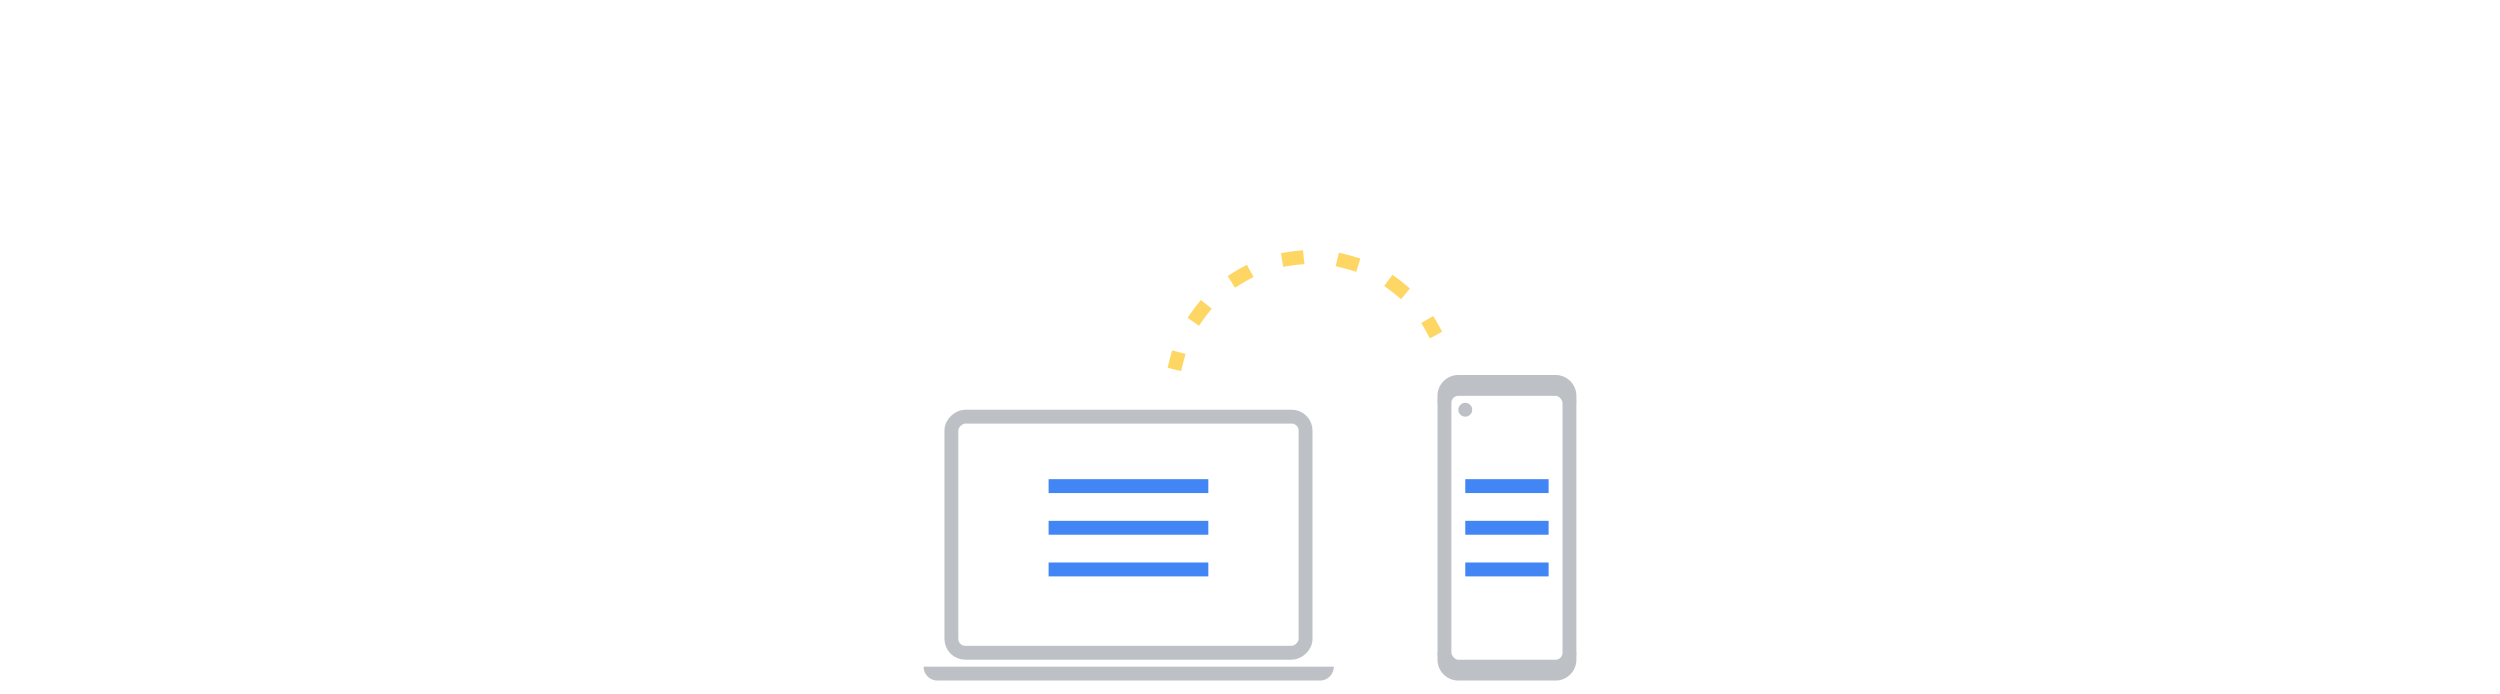 <svg width="360" height="100" viewBox="0 0 360 100" fill="none" xmlns="http://www.w3.org/2000/svg"><rect x="188" y="60" width="34" height="51" rx="2" transform="rotate(90 188 60)" stroke="#BDC1C6" stroke-width="2"/><path d="M133 96h59.068a2 2 0 0 1-2 2H135a2 2 0 0 1-2-2z" fill="#BDC1C6"/><rect x="208" y="56" width="18" height="40" rx="2" stroke="#BDC1C6" stroke-width="2"/><circle cx="211" cy="59" r="1" fill="#BDC1C6"/><path d="M211 70h12m-12 6h12m-12 6h12m-72-12h23m-23 6h23m-23 6h23" stroke="#4285F4" stroke-width="2"/><path d="m168.861 52.115-.118.486.971.237.119-.486-.972-.237zm37.012-4.507.241.439.877-.48-.241-.44-.877.481zm-35.9 4.206.132-.482-.964-.266-.133.482.965.266zm2.021-6.583-.288.408.818.576.288-.409-.818-.575zm1.484-.316.311-.392-.783-.621-.311.392.783.62zm4.426-5.278-.424.265.53.848.424-.265-.53-.848zm1.49.286.439-.24-.48-.877-.439.24.48.877zm6.132-3.135-.494.08.158.986.494-.078-.158-.988zm1.264.842.497-.051-.103-.995-.497.051.103.995zm6.868-.525-.486-.118-.237.972.486.118.237-.971zm.836 1.266.478.146.292-.956-.478-.146-.292.956zm6.529 2.194-.401-.298-.596.803.401.298.596-.803zm.279 1.491.383.32.641-.767-.384-.32-.64.767zm5.159 4.563-.252-.432-.863.506.253.431.862-.506zm-36.628 5.733c.044-.18.09-.36.14-.538l-.965-.266c-.051.188-.1.377-.147.567l.972.237zm2.979-6.546c.214-.303.436-.6.666-.891l-.783-.621c-.243.305-.476.618-.701.937l.818.575zm5.622-5.32c.314-.197.634-.384.96-.563l-.48-.877c-.343.188-.68.385-1.01.591l.53.848zm7.25-2.71c.183-.03.367-.057.552-.081l-.131-.991a18.33 18.33 0 0 0-.579.084l.158.988zm.552-.081c.185-.024.369-.046.554-.065l-.103-.995c-.194.02-.387.043-.582.069l.131.991zm7.185.382c.361.088.719.186 1.073.294l.292-.956a20.305 20.305 0 0 0-1.128-.31l-.237.972zm7.006 3.29c.298.222.59.452.875.69l.64-.768a20.36 20.36 0 0 0-.919-.724l-.596.803zm5.172 5.757c.094.16.185.322.274.484l.877-.48a19.65 19.65 0 0 0-.289-.51l-.862.506zm-37.224 4.872-.237.972 1.943.474.237-.971-1.943-.474zm37.06-4.147.48.877 1.754-.961-.48-.877-1.754.96zm-34.98 4.097.265-.964-1.928-.53-.266.964 1.929.53zm1.13-7.003-.575.817 1.635 1.152.576-.818-1.636-1.151zm2.285.282.622-.783-1.568-1.243-.621.784 1.567 1.242zm3.77-6.012-.849.53 1.059 1.696.849-.53-1.059-1.696zm1.994 1.149.878-.48-.961-1.755-.877.48.96 1.755zm5.813-4.068-.987.159.316 1.974.987-.158-.316-1.975zm1.394 1.833.995-.102-.206-1.99-.994.103.205 1.99zm6.935-1.507-.971-.237-.474 1.943.972.237.473-1.943zm.572 2.23.957.292.584-1.913-.957-.292-.584 1.913zm6.973 1.313-.803-.596-1.192 1.606.803.596 1.192-1.606zm-.34 2.277.768.64 1.281-1.534-.767-.641-1.282 1.535zm5.912 3.926-.506-.863-1.725 1.011.505.863 1.726-1.011zm-36.575 6.105c.043-.176.089-.35.137-.525l-1.929-.53c-.053.192-.103.386-.151.58l1.943.475zm2.903-6.377c.208-.296.425-.585.649-.869l-1.567-1.242a21.78 21.78 0 0 0-.718.96l1.636 1.151zm5.478-5.184c.306-.191.617-.374.935-.548l-.96-1.754a21 21 0 0 0-1.034.605l1.059 1.697zm7.064-2.64c.179-.03.358-.056.538-.08l-.261-1.982c-.199.026-.396.055-.593.086l.316 1.975zm.538-.08c.18-.023.36-.044.54-.063l-.205-1.99c-.199.021-.397.045-.596.07l.261 1.984zm7.002.373c.352.086.7.181 1.045.287l.584-1.913a21.053 21.053 0 0 0-1.156-.317l-.473 1.943zm6.826 3.206c.29.216.575.44.852.671l1.282-1.535a21.159 21.159 0 0 0-.942-.742l-1.192 1.606zm5.038 5.608c.092.156.181.313.268.472l1.754-.961c-.096-.176-.195-.35-.296-.522l-1.726 1.011z" fill="#FDD663"/><path d="M210 54a3 3 0 0 0-3 3v1h1.438v-2.067h17V58H227v-1a3 3 0 0 0-3-3h-14zm14 44a3 3 0 0 0 3-3v-1h-1.438v2.067h-17V94H207v1a3 3 0 0 0 3 3h14z" fill="#BDC1C6"/></svg>